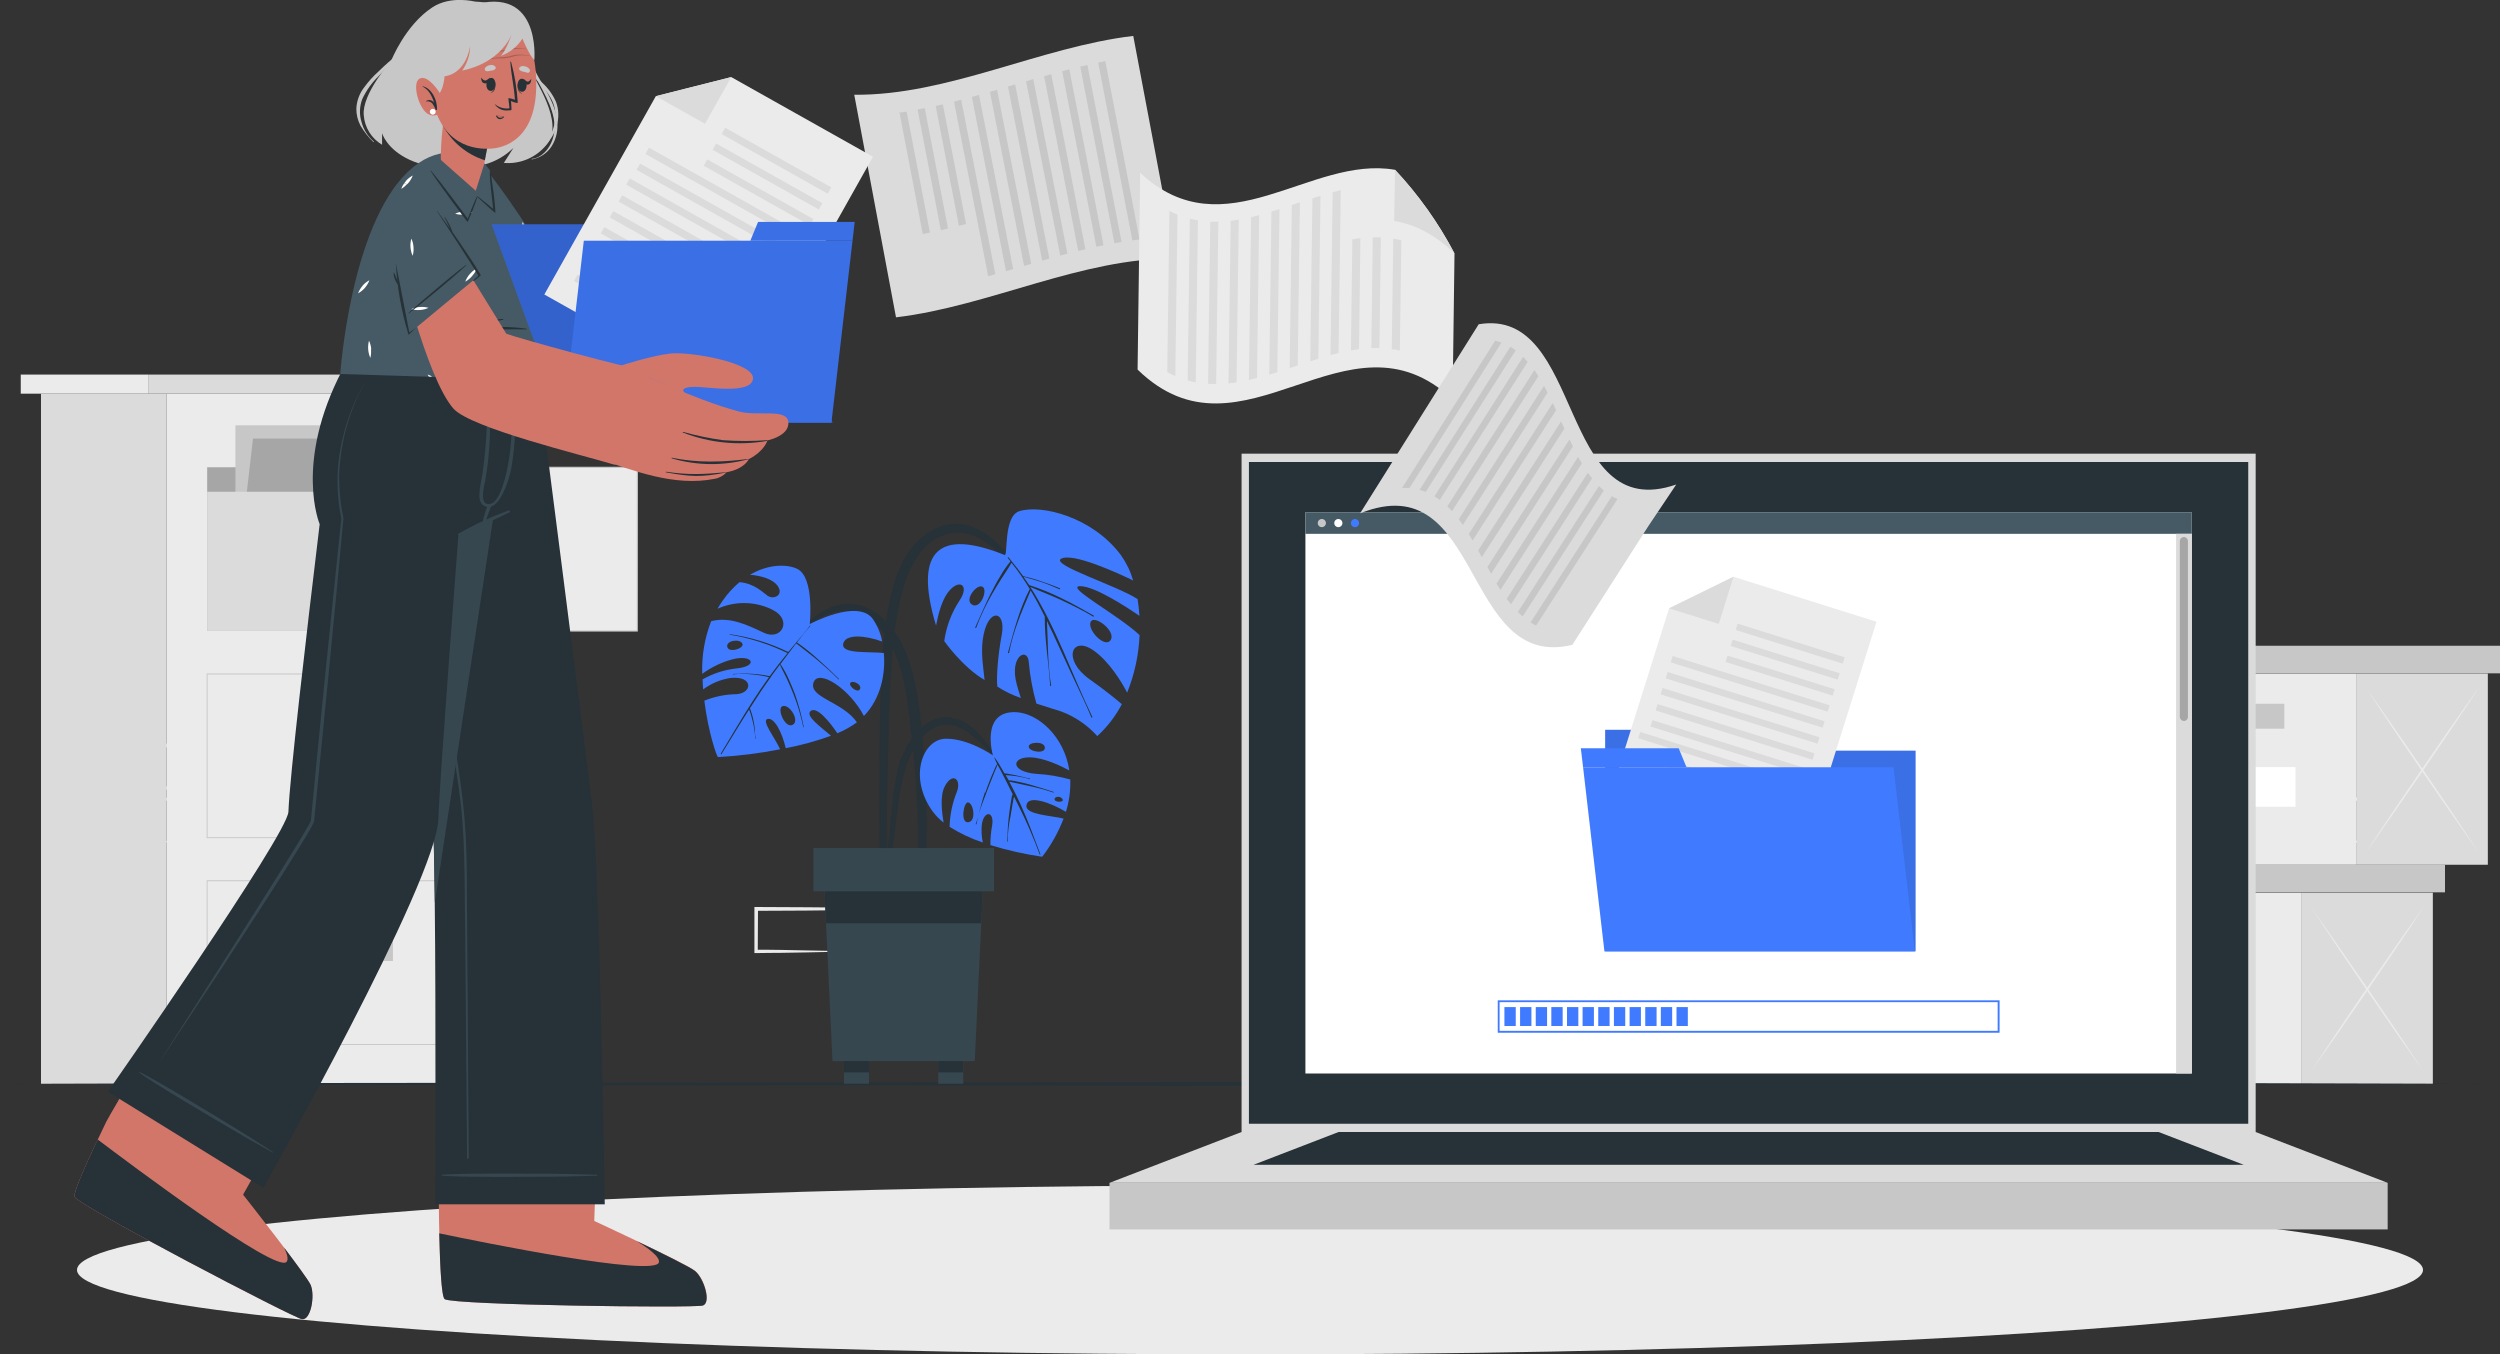 <?xml version="1.0" encoding="UTF-8"?><svg id="uuid-70aa43a2-779f-41f3-adf0-2235e52995f6" xmlns="http://www.w3.org/2000/svg" viewBox="0 0 300 162.54"><rect x="0" y="0" width="300" height="162.54" fill="#333333" stroke="none"/><g id="uuid-500b6fa6-96d7-4475-aef9-1b69d482fb05"><path d="m281.24,94.56l-5.99.13-3.03.05c-1.01.02-2.03,0-3.05.03h-.2v-5.32s-.01-.23-.01-.23h.23l6.03.03c2.01,0,4.02.05,6.03.07h.12v.13c0,.87-.04,1.73-.06,2.58l-.06,2.53Zm0,0l-.06-2.57c0-.85-.05-1.69-.06-2.52l.12.13c-2.01.02-4.02.07-6.03.07l-6.03.03.23-.23-.03,5.1-.2-.2c.99,0,1.99,0,2.98.02l3,.05,6.08.12Z" fill="#ebebeb" stroke-width="0"/><path d="m274.51,100.99l-5.98.13-3.03.05c-1.01,0-2.03,0-3.05.03h-.2v-.2l-.02-5.1v-.23h.23l6.03.03c2.01,0,4.02.05,6.03.07h.12v.12c0,.87-.04,1.73-.06,2.58l-.06,2.52Zm0,0l-.06-2.57c0-.85-.05-1.69-.06-2.52l.13.13c-2.01.02-4.02.07-6.03.07l-6.03.03.23-.23-.03,5.1-.2-.2c.99,0,1.98,0,2.98.02l3,.05,6.08.12Z" fill="#ebebeb" stroke-width="0"/><path d="m30.82,94.56l-5.98.13-3.03.05c-1.02.02-2.04,0-3.05.03h-.2v-.2l-.03-5.11v-.23h.23l6.03.03c2.01,0,4.02.05,6.03.07h.13v.13c0,.87-.04,1.73-.06,2.58l-.07,2.53Zm0,0l-.06-2.57c-.02-.85-.05-1.69-.06-2.52l.12.13c-2.01.02-4.02.07-6.03.07l-6.03.03.23-.23v5.1l-.2-.2c.99,0,1.99,0,2.98.02l2.99.08,6.07.1Z" fill="#ebebeb" stroke-width="0"/><path d="m24.09,100.99l-5.98.13-3.03.05c-1.01,0-2.03,0-3.05.03h-.2v-.2l-.02-5.1v-.23h.23l6.03.03c2.01,0,4.02.05,6.03.07h.13v.12c0,.87-.04,1.73-.06,2.58l-.07,2.52Zm0,0l-.06-2.57c0-.85-.05-1.69-.06-2.52l.12.13c-2.01.02-4.02.07-6.03.07l-6.03.03.23-.23-.03,5.1-.2-.2c.99,0,1.99,0,2.98.02l3,.05,6.08.12Z" fill="#ebebeb" stroke-width="0"/><path d="m287.97,100.99l-5.98.13-3.03.05c-1.02,0-2.04,0-3.05.03h-.2v-5.53h.23l6.03.03c2.01,0,4.02.05,6.03.07h.13v.12c0,.87-.04,1.73-.06,2.58l-.09,2.52Zm0,0l-.06-2.57c0-.85-.05-1.69-.06-2.52l.12.13c-2.01.02-4.02.07-6.03.07l-6.03.03.23-.23-.02,5.1-.2-.2c.99,0,1.99,0,2.98.02l3,.05,6.08.12Z" fill="#ebebeb" stroke-width="0"/><path d="m47.38,67.64l-5.98.13-3.03.05c-1.01,0-2.03,0-3.05.02h-.2v-5.53h.23l6.03.03c2.01,0,4.02.05,6.03.07h.12v.12c0,.87-.04,1.72-.06,2.57l-.09,2.53Zm0,0l-.06-2.58c-.02-.85-.05-1.69-.06-2.52l.13.12c-2.01.02-4.02.07-6.03.07l-6.03.03.23-.23-.03,5.1-.2-.2c.99,0,1.99,0,2.98.03l3,.05,6.08.13Z" fill="#ebebeb" stroke-width="0"/><path d="m102.79,114.16l-5.98.13-3.03.05c-1.01.02-2.03,0-3.05.03h-.2v-5.53h.23l6.03.03c2.01,0,4.02.05,6.03.07h.12v.12c0,.87-.04,1.73-.06,2.58l-.09,2.52Zm0,0l-.06-2.57c-.02-.85-.05-1.69-.06-2.52l.12.13c-2.01,0-4.02.07-6.03.07l-6.03.03.23-.23-.03,5.1-.2-.2c.99,0,1.99,0,2.98.02l3.01.06,6.08.12Z" fill="#ebebeb" stroke-width="0"/><rect x="20.01" y="47.24" width="44.54" height="82.83" fill="#ebebeb" stroke-width="0"/><rect x="17.85" y="44.95" width="48.85" height="2.29" fill="#dbdbdb" stroke-width="0"/><rect x="2.49" y="44.95" width="15.36" height="2.29" fill="#ebebeb" stroke-width="0"/><rect x="4.92" y="47.24" width="15.09" height="82.83" fill="#dbdbdb" stroke-width="0"/><path d="m59.75,100.58H24.8v-19.76h34.95v19.76Zm-34.84-.11h34.72v-19.53H24.91v19.53Z" fill="#c7c7c7" stroke-width="0"/><rect x="40.35" y="86.59" width="6.8" height="3.91" fill="#c7c7c7" stroke-width="0"/><path d="m45.2,90.27h-6.92v-3.44h6.92v3.44Zm-6.78-.11h6.69v-3.21h-6.69v3.21Z" fill="#c7c7c7" stroke-width="0"/><path d="m59.75,125.39H24.8v-19.76h34.95v19.76Zm-34.84-.11h34.72v-19.53H24.91v19.53Z" fill="#c7c7c7" stroke-width="0"/><rect x="40.35" y="111.41" width="6.8" height="3.91" fill="#c7c7c7" stroke-width="0"/><path d="m45.2,115.08h-6.92v-3.43h6.92v3.43Zm-6.78-.13h6.69v-3.19h-6.69v3.19Z" fill="#c7c7c7" stroke-width="0"/><rect x="24.86" y="56.07" width="34.84" height="19.64" fill="#a6a6a6" stroke-width="0"/><rect x="28.25" y="51.04" width="26.52" height="19.22" fill="#c7c7c7" stroke-width="0"/><polygon points="45.4 49.04 54.77 49.04 54.77 51.04 44.86 51.04 45.4 49.04" fill="#c7c7c7" stroke-width="0"/><polygon points="28.32 70.26 54.84 70.26 56.88 52.63 30.36 52.63 28.32 70.26" fill="#a6a6a6" stroke-width="0"/><polygon points="47.73 50.81 57.09 50.81 56.88 52.63 46.97 52.63 47.73 50.81" fill="#a6a6a6" stroke-width="0"/><rect x="41.64" y="56.07" width="34.84" height="19.64" fill="#ebebeb" stroke-width="0"/><path d="m76.53,75.79h-34.93v-19.78h34.95l-.02,19.78Zm-34.84-.11h34.72v-19.55h-34.72v19.55Z" fill="#c7c7c7" stroke-width="0"/><rect x="57.13" y="61.78" width="6.8" height="3.91" fill="#c7c7c7" stroke-width="0"/><path d="m61.98,65.45h-6.92v-3.43h6.92v3.43Zm-6.8-.11h6.69v-3.19h-6.69v3.19Z" fill="#c7c7c7" stroke-width="0"/><rect x="24.86" y="59.01" width="16.7" height="16.7" fill="#dbdbdb" stroke-width="0"/><rect x="245.79" y="107.12" width="30.43" height="22.95" fill="#ebebeb" stroke-width="0"/><rect x="276.23" y="107.12" width="15.71" height="22.95" fill="#dbdbdb" stroke-width="0"/><path d="m290.85,128.62c-1.16-1.64-2.31-3.27-3.46-4.91l-3.41-4.94-3.37-4.96c-1.11-1.66-2.22-3.32-3.32-4.98,1.17,1.63,2.32,3.27,3.46,4.91l3.41,4.94,3.37,4.93c1.12,1.66,2.22,3.33,3.31,5.01Z" fill="#ebebeb" stroke-width="0"/><path d="m290.85,108.82c-1.09,1.67-2.2,3.33-3.32,4.98l-3.37,4.96-3.41,4.94c-1.14,1.65-2.3,3.28-3.46,4.91,1.1-1.67,2.2-3.34,3.32-5.01l3.37-4.96,3.41-4.94c1.14-1.63,2.29-3.26,3.46-4.89Z" fill="#ebebeb" stroke-width="0"/><rect x="254.5" y="110.75" width="13.02" height="2.99" fill="#c7c7c7" stroke-width="0"/><rect x="253.15" y="118.34" width="15.71" height="4.76" fill="#fff" stroke-width="0"/><rect x="244.31" y="103.77" width="49.09" height="3.31" fill="#c7c7c7" stroke-width="0"/><rect x="252.39" y="80.82" width="30.43" height="22.95" fill="#ebebeb" stroke-width="0"/><rect x="282.83" y="80.82" width="15.71" height="22.95" fill="#dbdbdb" stroke-width="0"/><path d="m297.46,102.31c-1.17-1.64-2.32-3.27-3.46-4.91l-3.41-4.93-3.37-4.96c-1.11-1.65-2.22-3.31-3.31-4.98,1.16,1.63,2.32,3.27,3.46,4.91l3.41,4.94,3.37,4.96c1.12,1.65,2.22,3.32,3.32,4.98Z" fill="#ebebeb" stroke-width="0"/><path d="m297.46,82.52c-1.1,1.67-2.2,3.33-3.32,4.98l-3.37,4.96-3.41,4.93c-1.14,1.65-2.29,3.28-3.46,4.91,1.09-1.67,2.2-3.33,3.31-4.98l3.37-4.96,3.41-4.94c1.14-1.64,2.3-3.28,3.46-4.91Z" fill="#ebebeb" stroke-width="0"/><rect x="261.1" y="84.45" width="13.02" height="2.99" fill="#c7c7c7" stroke-width="0"/><rect x="259.75" y="92.05" width="15.71" height="4.76" fill="#fff" stroke-width="0"/><rect x="250.91" y="77.49" width="49.09" height="3.31" fill="#c7c7c7" stroke-width="0"/><g id="uuid-8c04a37a-d1be-42d4-9993-ac7e700cfe04"><polygon points="0 130.07 37.5 129.96 75 129.92 150 129.84 225 129.92 262.5 129.96 300 130.07 262.5 130.18 225 130.22 150 130.29 75 130.22 37.5 130.18 0 130.07" fill="#263238" stroke-width="0"/></g><g id="uuid-c9578d12-9fb5-456d-83bb-4074a03b41e3"><ellipse cx="150" cy="152.39" rx="140.76" ry="10.14" fill="#ebebeb" stroke-width="0"/></g><g id="uuid-5b7a520b-789d-4703-b1cf-b3d1f96f2c25"><path d="m105.89,78.45c.14-2.3.46-4.58.97-6.83.48-2.02,1.17-4.1,2.44-5.76,1.17-1.53,2.84-2.73,4.79-2.98,1.88-.23,3.64.61,5.04,1.79,1.74,1.47,3.07,3.4,4.32,5.28,1.37,2.1,2.61,4.28,3.73,6.53.04.07-.07.14-.11.06-.97-1.91-2.08-3.73-3.34-5.47-1.14-1.66-2.42-3.22-3.84-4.65-1.28-1.26-2.92-2.43-4.78-2.49s-3.57.98-4.69,2.41c-1.25,1.6-1.88,3.59-2.36,5.54-.49,2.14-.81,4.32-.96,6.51-.36,4.5-.46,9.03-.56,13.54-.06,2.55-.1,5.11-.12,7.67,0,1.29,0,2.59-.03,3.88.05,1.25,0,2.5-.15,3.74-.05.25-.46.23-.5,0-.15-1.18-.21-2.36-.17-3.55-.02-1.21-.03-2.44-.05-3.68,0-2.39-.03-4.77,0-7.15,0-4.8.05-9.61.37-14.38Z" fill="#263238" stroke-width="0"/><path d="m112.33,75.05c.24-1.28.67-2.93,1.39-3.92,1.31-1.77,2.73-1,1.41.96-.96,1.46-1.58,3.11-1.82,4.84,0,0,2.19,3.13,4.84,4.67-.11-1.2-.46-3.05-.22-4.84.51-3.87,2.85-3.64,2.28-.58-.46,2.46-.66,5.08-.53,6.21.88.57,1.83,1.03,2.82,1.37-.15-.46-.31-.98-.49-1.64-.94-3.47,1.37-4.55,1.45-2.6.15,1.66.46,3.31.91,4.91,1.27.43,2.32.72,2.96.94,1.67.62,3.16,1.64,4.34,2.96,1.2-1.09,2.2-2.39,2.95-3.83-.81-.69-2.09-1.73-3.86-2.98-3.32-2.35-2.17-5.31.46-3.47,1.9,1.33,3.37,3.79,4.04,5.06.89-2.2,1.39-4.53,1.49-6.9-2.61-2.45-9.06-5.87-7.12-5.87,1.75,0,5.67,2.57,7.1,3.56-.04-.67-.11-1.34-.22-2.01-2.46-1.61-10.45-4.1-9.18-4.84,1.4-.79,6.97,1.79,8.65,2.61-.32-1.1-.82-2.13-1.48-3.06-3.4-4.55-9.52-6.11-12.2-5.25-1.89.61-1.34,5.41-1.74,5.25-7.59-3.06-11.04-.9-8.25,8.42Zm18.62-.53c.54-.65,3.03,1.27,2.31,2.31s-3.01-1.48-2.31-2.31h0Zm-13.03-4.1c.66.41-.31,2.84-1.33,2.1-.86-.61.66-2.52,1.33-2.1h0Z" fill="#407bff" stroke-width="0"/><path d="m118.92,71.18c.34-.68.7-1.37,1.09-2,.36-.64.78-1.25,1.25-1.82-.1-.13-.21-.27-.32-.4-.05-.05.03-.13.08-.08.13.15.25.29.37.46.03.01.05.04.05.06.46.56.91,1.14,1.33,1.73.75.17,1.48.38,2.2.64.75.25,1.48.51,2.21.82.07.03.04.16-.04.12-.72-.31-1.45-.62-2.19-.87s-1.42-.42-2.13-.62c.23.33.46.66.68.99,1.34.43,2.64.96,3.9,1.59,1.32.62,2.59,1.37,3.85,2.08.07.04,0,.15-.07.11-1.24-.74-2.53-1.37-3.83-1.98-1.22-.57-2.49-1.04-3.72-1.58,3.1,4.84,4.96,10.43,7.45,15.6.04.07-.08.14-.11.06-.76-1.82-1.64-3.58-2.46-5.37-.74-1.6-1.47-3.19-2.21-4.81-.22-.46-.46-.91-.67-1.4.14,2.59.08,5.22.51,7.77,0,.04-.03.06-.06.06-.04,0-.06-.03-.06-.06h0c-.18-2.76-.66-5.47-.65-8.26v-.04c-.52-1.06-1.08-2.1-1.69-3.12-1.03,2.42-2.11,4.88-2.59,7.48,0,.08-.15.04-.13-.04.7-2.6,1.37-5.21,2.61-7.62-.66-1.09-1.39-2.15-2.19-3.15-.35.64-.79,1.25-1.18,1.87s-.76,1.2-1.11,1.82c-.76,1.31-1.41,2.68-1.94,4.1-.03.08-.15.04-.12-.04.63-1.38,1.2-2.76,1.88-4.1Z" fill="#263238" stroke-width="0"/><path d="m94.46,77.06c1.99-1.99,4.3-4.61,7.38-4.61,2.97,0,5.15,2.4,6.41,4.86,1.31,2.58,1.79,5.5,2.15,8.34.44,3.4.7,6.82.79,10.25.05,1.9.05,3.81,0,5.72,0,1.93-.16,3.86-.46,5.77-.05.31-.55.32-.56,0-.09-1.6-.03-3.22,0-4.82s0-3.16-.07-4.74c-.12-3.19-.35-6.38-.72-9.56-.33-2.77-.59-5.62-1.42-8.3-.75-2.42-2.15-5.18-4.6-6.24-3.34-1.45-6.61,1.19-8.79,3.43-.06.05-.16-.03-.1-.09Z" fill="#263238" stroke-width="0"/><path d="m84.31,81.53h0c0,.41.04.81.07,1.2.96-.72,2.08-1.19,3.26-1.37,2.82-.3,2.65,1.82.76,1.94-1.33.02-2.64.28-3.88.78.46,3.73,1.49,6.73,1.64,6.77,2.51-.14,5-.45,7.46-.94-.71-1.5-2.3-3.48-1.49-3.64s1.71,1.61,2.16,3.51c1.85-.35,3.66-.85,5.43-1.49-1.24-1.07-3.16-2.41-2.43-2.98s2.28,1.31,3.19,2.68c.83-.34,1.62-.78,2.35-1.31-1.68-2.46-5.76-2.96-5.22-4.74s4.35.69,6.06,3.98c2.02-2.09,2.61-5.04,2.39-7.56-1.75-.2-5.12.16-4.88-1.09s2.68-1.02,4.68-.29c-.18-1-.58-1.94-1.17-2.77-1.87-2.36-7.52.68-7.52.68,0,0,.61-5.67-1.55-6.65-1.24-.56-3.42-.56-5.62.73,1.23.1,2.73.49,3.32,1.34.77,1.09-.46,1.69-1.21,1.18-.54-.36-1.55-1.48-3.37-1.63-.78.65-1.46,1.41-2.04,2.25-.21.3-.41.61-.6.94,2.11-.95,4.53-.91,6.6.12,2.45,1.22,1.08,3.76-1.02,2.77s-4.1-1.96-6.34-1.4c-.78,2.01-1.15,4.16-1.07,6.32,1.09-.8,2.32-1.39,3.62-1.74,2.43-.64,3.19.82.5,1.09-1.44.16-2.83.6-4.09,1.32Zm2.96-3.9c-.17-.79,1.55-1.02,1.82-.38.26.55-1.66,1.17-1.82.36h0Zm14.75,4.36c.16-.43,1.32.06,1.21.6-.14.72-1.37-.16-1.21-.6h0Zm-8.14,2.76c.84-.34,2.15,1.75,1.24,2.23s-1.93-1.95-1.24-2.23h0Z" fill="#407bff" stroke-width="0"/><path d="m86.49,90.44c1.27-2.12,2.52-4.25,3.85-6.33.62-.97,1.27-1.92,1.94-2.85l-.31-.07c-.16-.04-.33-.07-.5-.1-.39-.07-.78-.12-1.18-.16-.37-.04-.74-.06-1.12-.06-.4-.02-.8,0-1.19.06-.05,0-.05-.06,0-.06.4,0,.8-.04,1.2-.04s.77,0,1.16.03.72.06,1.07.11c.2.03.4.06.59.1.12.02.24.04.36.07.69-.94,1.4-1.87,2.14-2.77-2.19-1.07-4.53-1.81-6.94-2.21-.04,0,0-.07,0-.06,2.44.34,4.82,1.06,7.03,2.14.41-.5.82-.99,1.23-1.48s.95-1.09,1.37-1.68c.03-.04.08,0,.05.04-.57.63-1.11,1.29-1.61,1.97h0c.91.63,1.77,1.32,2.58,2.07.84.75,1.67,1.52,2.46,2.31.03.03,0,.07-.05.05-.79-.79-1.61-1.53-2.46-2.25s-1.76-1.37-2.62-2.07h0c-.2.26-.39.52-.59.78l-.3.39-.02.03-.98,1.29c.38.56.71,1.15.98,1.77.28.6.53,1.22.76,1.82.45,1.29.81,2.62,1.06,3.97,0,.04-.05.06-.06,0-.27-1.33-.66-2.63-1.15-3.89-.25-.65-.53-1.28-.82-1.91s-.58-1.12-.83-1.7c-.29.38-.57.76-.85,1.14-.08.11-.15.23-.24.34.01.02.01.04,0,.05,0,0-.01,0-.02,0h0c-.87,1.21-1.7,2.46-2.5,3.72.05.09.08.18.11.27.05.15.1.31.15.46.09.31.16.62.22.94.05.3.1.6.13.91,0,.34.03.68.07,1.02,0,.05-.07.05-.06,0,.02-.32,0-.64-.07-.96-.05-.33-.1-.65-.18-.97s-.15-.58-.23-.87c-.05-.15-.09-.29-.14-.43-.02-.07-.06-.15-.09-.23-.38.59-.75,1.19-1.12,1.78-.73,1.18-1.45,2.37-2.18,3.56-.04.08-.13.03-.1-.03Z" fill="#263238" stroke-width="0"/><path d="m106.03,106.7c.03-1.2.22-2.41.35-3.6s.27-2.4.4-3.6c.25-2.31.38-4.67.91-6.94.4-1.97,1.38-3.78,2.82-5.19.75-.74,1.72-1.21,2.77-1.32,1.05-.03,2.09.29,2.94.91.97.72,1.81,1.6,2.47,2.61.72,1,1.36,2.04,1.93,3.13.02.04-.05.07-.07.03-1.07-1.82-2.49-3.41-4.17-4.67-.75-.62-1.66-1-2.63-1.1-.95-.02-1.87.35-2.55,1.02-1.4,1.22-2.21,3.01-2.69,4.77-.57,2.08-.76,4.27-1.04,6.41-.17,1.27-.33,2.54-.5,3.81s-.27,2.56-.54,3.81c-.05.11-.17.15-.28.11-.07-.03-.12-.1-.13-.17Z" fill="#263238" stroke-width="0"/><path d="m111.93,97.38c.37.5.81.95,1.3,1.33-.2-1.17-.46-3.25.15-4.36.91-1.72,2.01-.87,1.46.63-.55,1.35-.85,2.79-.89,4.24,1.25.78,2.59,1.42,3.99,1.88-.15-.67-.19-1.37-.13-2.05.18-1.82,1.59-1.82,1.23.11-.13.74-.2,1.5-.19,2.25,2.03.63,4.11,1.09,6.21,1.4,1.08-1.39,1.94-2.94,2.57-4.58-1.5-.37-4.53-.46-4.46-1.53.09-1.44,3.02-.33,4.74.72.39-1.25.57-2.56.52-3.88-1.35-.38-2.73-.61-4.13-.68-3.08-.27-2.93-2.02-.7-1.98,1.65.03,3.73,1.04,4.72,1.57-.64-4.19-3.84-6.88-6.41-6.99-4.31-.17-2.76,5.19-2.76,5.19,0,0-2.92-2.05-5.68-2s-4.5,4.62-1.55,8.72Zm11.52-7.74c-.1-.61,1.82-.75,1.93.03.12.85-1.83.57-1.93-.04h0Zm3.1,6.29c-.04-.39.79-.46.98.04.12.31-.95.34-.98-.05h0Zm-10.36.37c.65.09,1.02,2.41-.1,2.37-.85-.05-.45-2.46.1-2.39v.02Z" fill="#407bff" stroke-width="0"/><path d="m117.09,98.87c.11-.29.2-.58.3-.88-.08.3-.16.6-.21.91,0,.02-.03.03-.06.03s-.03-.03-.03-.06h0Z" fill="#263238" stroke-width="0"/><path d="m118.23,95.13c.2-.59.43-1.18.66-1.77.13-.31.26-.62.39-.91.1-.27.23-.53.38-.78-.13-.24-.25-.49-.35-.75,0-.01,0-.03,0-.03.01,0,.03,0,.03,0,.32.41.6.85.84,1.3l.35.61c.24.02.49.06.72.11.26.05.51.1.77.15l.77.18c.26.06.51.14.77.18.06,0,.04.1,0,.08-.26-.09-.53-.16-.81-.21-.25-.05-.49-.1-.74-.14s-.51-.06-.76-.09l-.57-.05c.1.18.21.36.31.54.01.03.03.06.05.09.21,0,.42.02.62.07.22.04.46.08.66.13.46.1.91.2,1.34.33.93.26,1.85.56,2.77.86.05,0,0,.1-.03.08-.91-.31-1.84-.57-2.79-.77-.46-.1-.88-.2-1.33-.29l-.66-.14c-.17-.03-.35-.07-.51-.11.47.87.92,1.77,1.33,2.67.91,1.98,1.64,4.02,2.41,6.05,0,.05-.06.09-.08.04-.74-2.02-1.6-4-2.57-5.92l-.52-1.05c0,.07-.03.14-.05.21-.05.24-.09.46-.13.72-.08.48-.16.96-.24,1.44-.21.99-.32,1.99-.35,3,0,.06-.1.06-.08,0,.06-.48.09-.97.1-1.46.03-.51.07-1.01.13-1.51s.12-.97.2-1.45c.04-.24.08-.48.12-.72.01-.18.06-.36.14-.52-.25-.51-.5-1.02-.76-1.52s-.48-.95-.73-1.42c-.1-.2-.22-.4-.33-.6-.08.25-.18.49-.29.72-.11.27-.22.55-.33.82-.25.6-.48,1.21-.71,1.82-.32.87-.68,1.75-.95,2.65.25-.9.47-1.8.76-2.67Z" fill="#263238" stroke-width="0"/><path d="m117.39,97.99c0-.07.04-.14.06-.21-.02.07-.04.14-.06.21Z" fill="#263238" stroke-width="0"/><polygon points="98.82 104.37 99.12 110.79 99.9 127.33 116.97 127.33 117.75 110.79 118.06 104.37 98.82 104.37" fill="#37474f" stroke-width="0"/><polygon points="98.82 104.37 99.12 110.79 117.75 110.79 118.06 104.37 98.82 104.37" fill="#263238" stroke-width="0"/><rect x="97.61" y="101.77" width="21.67" height="5.19" fill="#37474f" stroke-width="0"/><rect x="112.59" y="127.33" width="3" height="2.72" fill="#37474f" stroke-width="0"/><rect x="112.59" y="127.33" width="3" height="1.36" fill="#263238" stroke-width="0"/><rect x="101.28" y="127.33" width="2.99" height="2.72" fill="#37474f" stroke-width="0"/><rect x="101.28" y="127.33" width="2.99" height="1.36" fill="#263238" stroke-width="0"/></g><g id="uuid-f103d7c3-1d6a-43c7-bccd-456c1a40cdfb"><rect x="148.99" y="54.44" width="121.69" height="81.4" fill="#dbdbdb" stroke-width="0"/><rect x="149.87" y="55.44" width="119.92" height="79.41" fill="#263238" stroke-width="0"/><rect x="133.14" y="141.94" width="153.38" height="5.59" fill="#c7c7c7" stroke-width="0"/><polygon points="133.14 141.94 148.99 135.84 270.67 135.84 286.52 141.94 133.14 141.94" fill="#dbdbdb" stroke-width="0"/><polygon points="150.41 139.78 160.63 135.84 259.03 135.84 269.26 139.78 150.41 139.78" fill="#263238" stroke-width="0"/><rect x="156.65" y="61.47" width="106.36" height="67.35" fill="#fff" stroke-width="0"/><rect x="156.65" y="61.47" width="106.36" height="2.59" fill="#455a64" stroke-width="0"/><path d="m159.11,62.77c0,.27-.22.49-.49.49s-.49-.22-.49-.49.22-.49.49-.49h0c.27,0,.49.22.49.49Z" fill="#c7c7c7" stroke-width="0"/><path d="m161.09,62.77c0,.27-.22.49-.49.49s-.49-.22-.49-.49.22-.49.49-.49h0c.27,0,.49.22.49.49Z" fill="#fff" stroke-width="0"/><path d="m163.09,62.77c0,.27-.22.49-.49.49-.27,0-.49-.22-.49-.49s.22-.49.49-.49c0,0,0,0,0,0,.27,0,.49.22.49.49Z" fill="#407bff" stroke-width="0"/><rect x="261.13" y="64.06" width="1.89" height="64.75" fill="#dbdbdb" stroke-width="0"/><path d="m262.07,86.51h0c-.27,0-.48-.21-.49-.48,0,0,0,0,0,0v-21.1c0-.27.21-.48.48-.49,0,0,0,0,0,0h0c.27,0,.49.22.49.49h0v21.1c0,.27-.22.49-.49.49Z" fill="#a6a6a6" stroke-width="0"/><path d="m239.95,123.93h-60.22v-3.89h60.22v3.89Zm-60-.23h59.77v-3.44h-59.77v3.44Z" fill="#407bff" stroke-width="0"/><rect x="180.53" y="120.85" width="1.36" height="2.27" fill="#407bff" stroke-width="0"/><rect x="182.41" y="120.85" width="1.36" height="2.27" fill="#407bff" stroke-width="0"/><rect x="184.29" y="120.85" width="1.36" height="2.27" fill="#407bff" stroke-width="0"/><rect x="186.16" y="120.85" width="1.36" height="2.27" fill="#407bff" stroke-width="0"/><rect x="188.04" y="120.85" width="1.36" height="2.27" fill="#407bff" stroke-width="0"/><rect x="189.91" y="120.85" width="1.36" height="2.27" fill="#407bff" stroke-width="0"/><rect x="191.79" y="120.85" width="1.36" height="2.27" fill="#407bff" stroke-width="0"/><rect x="193.67" y="120.85" width="1.36" height="2.27" fill="#407bff" stroke-width="0"/><rect x="195.55" y="120.85" width="1.36" height="2.27" fill="#407bff" stroke-width="0"/><rect x="197.43" y="120.85" width="1.36" height="2.27" fill="#407bff" stroke-width="0"/><rect x="199.3" y="120.85" width="1.36" height="2.27" fill="#407bff" stroke-width="0"/><rect x="201.18" y="120.85" width="1.36" height="2.27" fill="#407bff" stroke-width="0"/></g><g id="uuid-297df229-5feb-421a-97b9-9e850c16faaf"><rect x="192.62" y="90.08" width="37.25" height="24.08" fill="#407bff" stroke-width="0"/><polygon points="204.36 87.58 192.62 87.58 192.62 90.08 205.03 90.08 204.36 87.58" fill="#407bff" stroke-width="0"/><g opacity=".1"><rect x="192.62" y="90.08" width="37.25" height="24.08" stroke-width="0"/><polygon points="204.36 87.58 192.62 87.58 192.62 90.08 205.03 90.08 204.36 87.58" stroke-width="0"/></g><polygon points="192.74 97.01 215.86 104.27 225.18 74.61 208.02 69.21 200.29 73 192.74 97.01" fill="#ebebeb" stroke-width="0"/><polygon points="208.02 69.21 200.29 73 206.25 74.87 208.02 69.21" fill="#dbdbdb" stroke-width="0"/><rect x="214.42" y="70.5" width=".8" height="13.47" transform="translate(76.72 259.01) rotate(-72.55)" fill="#dbdbdb" stroke-width="0"/><rect x="213.82" y="72.42" width=".8" height="13.47" transform="translate(74.47 259.78) rotate(-72.55)" fill="#dbdbdb" stroke-width="0"/><rect x="213.22" y="74.34" width=".8" height="13.47" transform="translate(72.21 260.55) rotate(-72.55)" fill="#dbdbdb" stroke-width="0"/><rect x="209.62" y="72.19" width=".8" height="19.74" transform="translate(68.76 257.81) rotate(-72.55)" fill="#dbdbdb" stroke-width="0"/><rect x="209.02" y="74.11" width=".8" height="19.74" transform="translate(66.5 258.58) rotate(-72.55)" fill="#dbdbdb" stroke-width="0"/><rect x="208.41" y="76.03" width=".8" height="19.74" transform="translate(64.24 259.34) rotate(-72.55)" fill="#dbdbdb" stroke-width="0"/><rect x="207.81" y="77.96" width=".8" height="19.74" transform="translate(61.98 260.12) rotate(-72.55)" fill="#dbdbdb" stroke-width="0"/><rect x="207.2" y="79.88" width=".8" height="19.74" transform="translate(59.72 260.89) rotate(-72.55)" fill="#dbdbdb" stroke-width="0"/><rect x="205.68" y="81.33" width=".79" height="19.66" transform="translate(57.09 260.22) rotate(-72.47)" fill="#dbdbdb" stroke-width="0"/><rect x="206" y="83.73" width=".8" height="19.74" transform="translate(55.21 262.43) rotate(-72.55)" fill="#dbdbdb" stroke-width="0"/><rect x="205.39" y="85.66" width=".8" height="19.74" transform="translate(52.95 263.2) rotate(-72.55)" fill="#dbdbdb" stroke-width="0"/><rect x="204.79" y="87.58" width=".8" height="19.74" transform="translate(50.69 263.97) rotate(-72.55)" fill="#dbdbdb" stroke-width="0"/><polygon points="229.78 114.16 192.53 114.16 189.97 92.07 227.22 92.07 229.78 114.16" fill="#407bff" stroke-width="0"/><polygon points="201.44 89.79 189.7 89.79 189.97 92.07 202.38 92.07 201.44 89.79" fill="#407bff" stroke-width="0"/></g><g id="uuid-446fc9c0-3809-484a-9ccd-6a6fbe828cd9"><path d="m141.02,31.02c-1.68-9-3.36-17.91-5.03-26.71-11.18,1.33-22.28,7.17-33.48,7.06,1.68,9.01,3.35,17.91,5.01,26.71,11.2-1.33,22.3-7.17,33.51-7.06Z" fill="#dbdbdb" stroke-width="0"/><path d="m107.94,13.51c.94,4.88,1.87,9.74,2.79,14.57l.86-.17c-.93-4.82-1.86-9.66-2.79-14.51l-.86.11Z" fill="#c7c7c7" stroke-width="0"/><path d="m110.11,13.15c.93,4.86,1.86,9.68,2.79,14.47l.86-.2c-.93-4.8-1.86-9.61-2.79-14.44-.29.05-.57.11-.86.16Z" fill="#c7c7c7" stroke-width="0"/><path d="m112.28,12.71c.93,4.82,1.86,9.61,2.79,14.39l.86-.22-2.79-14.36c-.29.07-.57.14-.86.2Z" fill="#c7c7c7" stroke-width="0"/><path d="m114.48,12.2c1.36,7.01,2.73,13.99,4.1,20.95l.86-.25c-1.36-6.97-2.73-13.95-4.1-20.95l-.86.25Z" fill="#c7c7c7" stroke-width="0"/><path d="m116.62,11.63c1.36,6.98,2.73,13.95,4.1,20.91l.86-.25c-1.36-6.96-2.72-13.93-4.1-20.9l-.86.24Z" fill="#c7c7c7" stroke-width="0"/><path d="m118.79,11.02c1.36,6.98,2.73,13.95,4.1,20.89l.86-.25c-1.36-6.97-2.73-13.93-4.1-20.89l-.86.25Z" fill="#c7c7c7" stroke-width="0"/><path d="m120.96,10.39c1.36,6.96,2.73,13.93,4.1,20.89l.86-.25c-1.36-6.98-2.73-13.95-4.1-20.9l-.86.25Z" fill="#c7c7c7" stroke-width="0"/><path d="m123.13,9.75c1.36,6.96,2.73,13.93,4.1,20.92l.86-.23c-1.36-7-2.73-13.98-4.1-20.95l-.86.26Z" fill="#c7c7c7" stroke-width="0"/><path d="m125.29,9.13c1.36,6.98,2.73,13.98,4.1,20.98l.86-.2c-1.37-7.03-2.73-14.04-4.1-21.01l-.86.24Z" fill="#c7c7c7" stroke-width="0"/><path d="m127.46,8.54c1.36,6.98,2.73,14.01,4.1,21.07l.86-.18c-1.36-7.07-2.73-14.11-4.1-21.11l-.86.22Z" fill="#c7c7c7" stroke-width="0"/><path d="m129.63,7.99c1.36,7.03,2.73,14.09,4.1,21.19l.86-.14c-1.37-7.13-2.73-14.21-4.1-21.25l-.86.2Z" fill="#c7c7c7" stroke-width="0"/><path d="m131.78,7.5c1.36,7.07,2.73,14.18,4.1,21.34l.86-.1c-1.37-7.19-2.73-14.32-4.1-21.41l-.86.17Z" fill="#c7c7c7" stroke-width="0"/><path d="m136.82,20.74c-.11,7.87-.21,15.74-.31,23.61,12.59,12.26,25.19-8.28,37.8,3.58l.23-17.53c-1.91-3.64-4.31-7.01-7.12-10.02-10.21-1.8-20.41,9.86-30.6.36Z" fill="#ebebeb" stroke-width="0"/><path d="m174.52,30.4c-1.91-3.64-4.31-7.01-7.12-10.02l-.1,6.13c2.41.41,4.81,1.55,7.21,3.88Z" fill="#dbdbdb" stroke-width="0"/><path d="m167.98,42.08l.18-13.25c-.32-.08-.65-.14-.97-.2l-.18,13.27c.32.03.65.09.97.18Z" fill="#dbdbdb" stroke-width="0"/><path d="m165.53,41.77c.05-4.43.11-8.86.17-13.29h-.97c-.06,4.43-.12,8.86-.17,13.3.32-.02.65-.02.97,0Z" fill="#dbdbdb" stroke-width="0"/><path d="m163.08,41.9c.06-4.44.12-8.88.17-13.32-.32.04-.65.09-.97.14-.05,4.44-.11,8.88-.17,13.33.32-.06.65-.11.97-.15Z" fill="#dbdbdb" stroke-width="0"/><path d="m160.63,42.36l.26-19.54-.97.24-.26,19.55c.32-.07.65-.17.97-.26Z" fill="#dbdbdb" stroke-width="0"/><path d="m158.2,43.05c.08-6.52.17-13.04.26-19.56-.32.1-.65.2-.97.31-.09,6.52-.17,13.04-.26,19.56l.97-.31Z" fill="#dbdbdb" stroke-width="0"/><path d="m155.73,43.85c.09-6.52.17-13.05.26-19.58l-.97.33c-.09,6.52-.17,13.05-.26,19.58l.97-.33Z" fill="#dbdbdb" stroke-width="0"/><path d="m153.28,44.66l.26-19.58-.97.31c-.08,6.52-.17,13.04-.26,19.56l.97-.28Z" fill="#dbdbdb" stroke-width="0"/><path d="m150.84,45.37c.08-6.52.17-13.03.26-19.55-.32.09-.65.17-.97.24-.09,6.51-.17,13.03-.26,19.54.32-.07.65-.15.97-.23Z" fill="#dbdbdb" stroke-width="0"/><path d="m148.39,45.88c.09-6.51.17-13.01.26-19.52-.32.05-.65.1-.97.14-.09,6.5-.17,13.01-.26,19.51.32-.03.65-.07.97-.12Z" fill="#dbdbdb" stroke-width="0"/><path d="m145.94,46.08c.09-6.49.17-12.99.26-19.48h-.97c-.08,6.49-.17,12.97-.26,19.46.32.01.65.02.97.02Z" fill="#dbdbdb" stroke-width="0"/><path d="m143.49,45.87c.08-6.48.17-12.95.26-19.43-.32-.05-.65-.12-.97-.2-.09,6.47-.17,12.95-.26,19.42.32.08.65.16.97.22Z" fill="#dbdbdb" stroke-width="0"/><path d="m141.04,45.13c.09-6.46.17-12.92.26-19.37-.32-.13-.65-.27-.97-.46-.09,6.45-.17,12.9-.26,19.35.32.19.65.35.97.48Z" fill="#dbdbdb" stroke-width="0"/><path d="m177.45,38.9c-4.69,7.47-9.44,15.03-14.24,22.7,14.77-5.92,12.21,18.99,25.47,15.78l9.11-14.23c1.12-1.66,2.24-3.33,3.36-5.01-14.29,4.96-10.99-21.37-23.7-19.23Z" fill="#dbdbdb" stroke-width="0"/><path d="m184.33,75.07l9.77-15.18c-.24-.1-.46-.22-.68-.35-3.25,5.04-6.5,10.09-9.75,15.15.21.14.44.27.66.38Z" fill="#c7c7c7" stroke-width="0"/><path d="m182.72,73.97l9.73-15.11c-.2-.17-.4-.35-.58-.53-3.23,5.02-6.48,10.05-9.73,15.11.19.19.38.37.58.54Z" fill="#c7c7c7" stroke-width="0"/><path d="m181.32,72.51c3.25-5.06,6.49-10.09,9.73-15.11-.17-.22-.34-.46-.51-.67l-9.73,15.12c.16.23.34.45.51.66Z" fill="#c7c7c7" stroke-width="0"/><path d="m180.06,70.78l9.77-15.18c-.15-.25-.3-.51-.46-.77-3.25,5.04-6.51,10.11-9.79,15.21l.47.74Z" fill="#c7c7c7" stroke-width="0"/><path d="m178.93,68.85l9.82-15.28-.41-.84-9.85,15.31.44.81Z" fill="#c7c7c7" stroke-width="0"/><path d="m177.82,66.86c3.32-5.18,6.63-10.32,9.91-15.43l-.4-.87c-3.3,5.13-6.61,10.29-9.95,15.49l.44.81Z" fill="#c7c7c7" stroke-width="0"/><path d="m176.71,64.86c3.36-5.25,6.7-10.46,10.02-15.64-.13-.29-.26-.57-.4-.86-3.34,5.2-6.7,10.44-10.08,15.73.16.27.31.52.46.76Z" fill="#c7c7c7" stroke-width="0"/><path d="m175.54,63c3.42-5.34,6.81-10.64,10.17-15.89-.14-.27-.28-.54-.43-.81-3.39,5.29-6.8,10.63-10.23,16.01.16.22.32.46.49.69Z" fill="#c7c7c7" stroke-width="0"/><path d="m174.24,61.34l10.37-16.2c-.15-.25-.31-.48-.48-.72-3.46,5.4-6.95,10.84-10.45,16.34.2.19.38.38.56.58Z" fill="#c7c7c7" stroke-width="0"/><path d="m172.77,59.99c3.55-5.58,7.07-11.1,10.55-16.57-.18-.2-.36-.41-.55-.59-3.52,5.52-7.06,11.1-10.64,16.73.22.13.43.28.64.43Z" fill="#c7c7c7" stroke-width="0"/><path d="m171.09,59.03c3.64-5.73,7.24-11.39,10.79-16.99-.21-.15-.42-.3-.64-.43-3.6,5.67-7.23,11.39-10.89,17.17.25.07.5.15.74.25Z" fill="#c7c7c7" stroke-width="0"/><path d="m169.13,58.57c3.72-5.88,7.4-11.7,11.05-17.46-.25-.09-.5-.17-.76-.23l-11.17,17.67c.29,0,.58,0,.87.02Z" fill="#c7c7c7" stroke-width="0"/></g><g id="uuid-8d281b1b-cb8e-446f-8833-82d611cb5463"><path d="m51.87.89c-3.26,2.14-4.94,6.42-4.94,6.42,0,0-3.51,3.94-3.28,6.5.1,1.48.93,2.81,2.2,3.56v-1.39s.52,1.9,3.29,3.19,6.8,1.18,9,.57c1.31-.35,2.5-1.04,3.47-1.99l-1.15,1.8c1.97.17,3.89-.65,5.13-2.19,2.28-2.66-1.64-7.96-1.86-8.97s.64-7.89-6.72-8.2c.01.02-2.9-.78-5.14.7Z" fill="#c7c7c7" stroke-width="0"/><path d="m44.86,16.99c-.72-.62-1.24-1.44-1.48-2.36-.28-.9-.24-1.88.1-2.76.48-1.02,1.14-1.95,1.95-2.73.78-.86,1.63-1.66,2.39-2.53.04-.05-.03-.11-.08-.07-.79.61-1.54,1.27-2.25,1.97-.71.63-1.34,1.34-1.89,2.11-.51.71-.8,1.55-.84,2.43,0,.72.17,1.42.51,2.05.42.71.93,1.36,1.52,1.93.05.05.1,0,.06-.04Z" fill="#c7c7c7" stroke-width="0"/><path d="m66.85,14.41c-.35-2.67-2.28-4.71-3.19-7.16-.5-1.33-.81-2.73-1.56-3.97,0-.03-.08,0-.06.04.6,1.08.83,2.28,1.19,3.45.39,1.17.9,2.3,1.52,3.37,1.07,1.99,2.35,4.33,1.54,6.64-.37,1.07-1.27,2.15-2.45,2.28-.02,0-.04,0-.05.02s0,.04.02.05c0,0,.02,0,.03,0,.97-.18,1.83-.75,2.36-1.58.58-.93.81-2.04.65-3.13Z" fill="#c7c7c7" stroke-width="0"/><path d="m66.81,15.1c.27-.93.25-1.92-.07-2.83-.38-.88-.94-1.67-1.65-2.32-.77-.77-1.59-1.53-1.97-2.58,0-.05-.08,0-.07.03.58,1.74,2.15,2.81,3.03,4.34,1.02,1.76.57,3.94-.68,5.47-.79.92-1.79,1.64-2.91,2.1,0,0,0,.04,0,.03,1.93-.77,3.76-2.17,4.32-4.24Z" fill="#c7c7c7" stroke-width="0"/><path d="m84.34,156.66c-1.01.33-29.87-.05-30.97-.76-.41-.26-.61-4.47-.69-9.56v-.16c0-1.05-.03-2.13-.04-3.22v-.46c-.04-7.35.08-14.97.08-14.97l19.31.19-.58,14.83-.02.59-.11,3.07v.31s10.99,5.08,12.1,5.99,1.95,3.82.93,4.14Z" fill="#d3766a" stroke-width="0"/><path d="m75.67,148.5c-.07,0-.11-.04-.12-.06l.12.06Z" fill="#407bff" stroke-width="0"/><path d="m84.34,156.66c-1.01.33-29.87-.05-30.97-.76-.37-.23-.56-3.58-.66-7.9,5.29,1.11,25.78,5.25,26.35,3.5.22-.69-1.53-1.88-2.64-2.56,3.03,1.44,6.38,3.1,6.98,3.58,1.1.91,1.96,3.82.94,4.14Z" fill="#263238" stroke-width="0"/><path d="m46.8,44.4s4.34,48.77,5.04,52.49c.16.85.26,5.47.33,11.39.15,12.93.06,36.24.06,36.24h20.34s-.6-40.4-1.5-47.82-6.66-52.28-6.66-52.28l-17.61-.02Z" fill="#263238" stroke-width="0"/><path d="m71.66,140.97c-3.19-.06-2.28-.09-5.44-.12-1.55,0-11.76-.1-13.21.14-.02,0-.03.03-.02.05,0,0,.01.02.02.02,1.45.24,11.66.15,13.21.14,3.19-.03,2.28-.06,5.44-.12.03,0,.04-.04.03-.06,0-.02-.02-.03-.03-.03Z" fill="#37474f" stroke-width="0"/><path d="m56.1,117.87c-.02-2.95-.04-5.9-.06-8.85-.02-2.86,0-5.72-.15-8.57-.27-5.78-1.45-11.47-2.28-17.18s-1.53-11.45-2.16-17.2c-.71-6.44-1.33-12.9-1.99-19.35,0-.05-.07-.05-.07,0,.96,11.52,2.03,23.03,3.62,34.48.4,2.85.83,5.69,1.3,8.53.46,2.87.95,5.74,1.17,8.65s.26,5.69.29,8.54c.03,2.95.06,5.9.09,8.85.06,6.55.13,16.63.19,23.18,0,.06.04.1.1.1s.1-.04.1-.1c-.06-5.85-.1-15.23-.14-21.07Z" fill="#37474f" stroke-width="0"/><path d="m42.52,44.4s8.63,48.77,9.33,52.49c.16.85.26,5.47.33,11.39h0l9.7-63.88h-19.36Z" fill="#37474f" stroke-width="0"/><path d="m36.24,158.3c-1.05-.16-26.63-13.53-27.28-14.66-.25-.42,1.48-4.26,3.7-8.84l.07-.15c.46-.94,9.59-16.35,9.59-16.35l15.74,9.24-8.74,15.55-.15.27s7.5,9.5,8.08,10.81.05,4.29-1.01,4.12Z" fill="#d3766a" stroke-width="0"/><path d="m36.24,158.3c-1.05-.16-26.63-13.53-27.28-14.66-.21-.36,1.02-3.22,2.76-6.9,3.67,2.77,21.37,16.07,22.66,14.69.27-.3.07-.98-.29-1.72,1.55,2.05,2.93,3.93,3.19,4.47.56,1.31,0,4.29-1.04,4.12Z" fill="#263238" stroke-width="0"/><path d="m31.58,142.53l-18.64-11.52s21.57-30.86,21.67-33.6c.15-4.1,2.11-20.9,3.75-34.51,0,0-3.11-7.37,2.73-18.51h23.36s-1.56,10.6-4.24,17.31c-1.8.63-3.54,1.42-5.19,2.37,0,0-2.33,30.36-2.41,34.16-.19,7.49-21.01,44.31-21.01,44.31Z" fill="#263238" stroke-width="0"/><path d="m32.73,138.22c-2.69-1.69-1.89-1.24-4.6-2.9-1.33-.81-10.02-6.13-11.39-6.67-.02,0-.04.01-.04.03,0,0,0,.02,0,.02,1.12.95,9.93,6.12,11.27,6.9,2.73,1.61,1.97,1.12,4.73,2.69.02.02.05.02.06,0s.02-.05,0-.06c-.01-.01-.03-.01-.04-.01Z" fill="#37474f" stroke-width="0"/><path d="m61.07,61.24c-2.11.77-4.14,1.71-6.08,2.83-.03.02-.04.06-.02.09.02.02.05.04.07.03,2.05-.88,4.14-1.72,6.13-2.73.05-.06.04-.14-.02-.19-.03-.02-.06-.03-.09-.03Z" fill="#37474f" stroke-width="0"/><path d="m58.21,57.86c.2-1.22.37-2.44.46-3.68.21-2.29.19-4.61-.08-6.9,0-.03-.03-.06-.06-.06-.03,0-.06.03-.06.06.06,3.18-.13,6.37-.56,9.52-.23,1.51-.99,3.8.59,4.03s2.66-3.58,2.86-4.63c.5-2.98.62-6.01.34-9.02,0-.07-.13-.09-.13,0,0,2.28-.11,4.56-.34,6.83-.1,1.05-.94,6.89-2.77,6.46-.31-.07-.46-.37-.51-.83,0-.6.09-1.21.24-1.79" fill="#37474f" stroke-width="0"/><path d="m58.53,60.64c-.17.39-.3.8-.41,1.21-.12.32-.17.65-.17.99,0,.06.09.07.13.03.19-.3.33-.62.42-.97.14-.37.29-.75.41-1.12.02-.11-.05-.22-.16-.24-.09-.02-.18.02-.22.11Z" fill="#37474f" stroke-width="0"/><path d="m43.82,45.86c-.71,1.22-1.29,2.51-1.75,3.84-.47,1.33-.82,2.7-1.04,4.1-.14.69-.18,1.39-.26,2.09s-.09,1.41-.05,2.11c.03,1.4.19,2.8.49,4.18v.05c-.54,5.89-1.1,11.78-1.68,17.66-.58,5.88-1.16,11.77-1.74,17.66l-.05.55-.03.28c0,.1-.02.2-.06.3-.16.35-.34.7-.54,1.02-.37.64-.76,1.28-1.14,1.9-.77,1.26-1.57,2.51-2.35,3.76-1.58,2.5-3.19,4.97-4.81,7.45-3.22,4.96-6.5,9.88-9.78,14.8l9.53-14.97,4.74-7.5c.79-1.25,1.57-2.5,2.34-3.76.38-.63.77-1.27,1.13-1.9.18-.29.35-.6.5-.91.03-.08.05-.16.05-.24l.03-.28.05-.55c.56-5.88,1.14-11.77,1.74-17.65s1.21-11.76,1.82-17.64v.04c-.29-1.39-.44-2.81-.46-4.23-.01-.71.01-1.42.07-2.13.09-.71.15-1.41.3-2.11.25-1.4.63-2.77,1.12-4.1.48-1.33,1.1-2.62,1.83-3.83Z" fill="#37474f" stroke-width="0"/><path d="m63.99,40.12l.71,5.51-23.87-.75s1.2-17.59,8.08-24.23c3.44-3.32,7.22-2.83,9.49-.23.58.66,7.34,9.5,7.89,13.24.48,3.29-2.3,6.47-2.3,6.47Z" fill="#455a64" stroke-width="0"/><path d="m60.36,38.26c-1.15.09-2.29.28-3.41.56-.56.15-1.11.32-1.65.51-.27.09-.55.18-.82.26-.28.09-.58.15-.88.16-.01,0-.02.01-.02.02s.01.02.02.02h0c.28.02.56.02.84,0,.27-.03.54-.08.81-.15.57-.14,1.13-.31,1.69-.46,1.14-.3,2.28-.6,3.43-.81.05-.02.04-.12-.01-.11Z" fill="#263238" stroke-width="0"/><path d="m63.16,39.44c-.94-.13-1.89-.2-2.84-.21-.46,0-.94.03-1.42.07-.23,0-.46.05-.68.07s-.49.1-.74.12c-.01,0-.02.01-.02.02s.01.02.02.02h2.85c.95,0,1.89-.02,2.84,0,.04-.01.04-.1,0-.1Z" fill="#263238" stroke-width="0"/><path d="m51.31,44.94c.05.09.1.18.16.26h.4c-.17-.11-.36-.2-.56-.26Zm6.77-24.35c-.27-.23-.58-.42-.91-.54.35.63.91,1.11,1.58,1.37-.17-.32-.39-.6-.67-.83Zm-14.57,13.7c-.23.27-.42.58-.54.91.31-.17.59-.39.82-.66.23-.27.42-.58.54-.91-.32.16-.6.39-.83.66h.02Zm5.2-12.56c-.23.27-.41.58-.53.91.31-.17.58-.4.81-.67.24-.27.42-.58.54-.91-.32.17-.6.4-.84.67h.02Zm7.68,11.14c-.23.27-.42.58-.54.91.31-.17.59-.4.82-.67.23-.27.41-.58.53-.91-.31.17-.6.4-.83.67h.02Zm-6,3.95c-.35.02-.7.11-1.02.26.34.1.7.13,1.05.1.35-.02.7-.11,1.02-.26-.35-.1-.71-.13-1.07-.1h.02Zm14.12-2.79c-.35.02-.7.11-1.02.26.69.19,1.42.13,2.07-.16-.35-.11-.71-.14-1.07-.1h.03Zm-8.87-8.65c-.35.02-.7.11-1.02.27.34.1.7.13,1.05.1.35-.02.7-.11,1.02-.26-.35-.1-.71-.13-1.07-.09h.03Zm4.13,15.73c-.02-.35-.11-.7-.26-1.02-.2.69-.14,1.42.16,2.07.09-.34.11-.69.07-1.03h.03Zm-15.22.79c-.03-.35-.12-.7-.27-1.02-.18.69-.13,1.42.16,2.07.09-.34.11-.69.08-1.03h.03Zm18.47-14.36c0-.09,0-.17-.03-.26h0c-.09-.22-.17-.46-.26-.66-.08.31-.1.64-.08.96.02.35.11.7.26,1.02.1-.34.13-.7.1-1.06Zm-13.41,2.1c-.02-.36-.11-.7-.26-1.02-.19.69-.13,1.42.16,2.07.1-.34.14-.69.12-1.05h-.02Z" fill="#fff" stroke-width="0"/><path d="m52.93,20.28c.12.46,2.46,3.45,4.61,3.28.7-.06.56-3.88.56-3.88l.05-.28.77-3.99-4.74-2.84-.69-.37s-.14,1.1-.29,2.48c0,.06,0,.13-.02.2s0,.15-.03.22c-.02.2-.05.41-.07.62s-.03.31-.05.48l-.04.5c-.1,1.19-.12,2.39-.06,3.58Z" fill="#d3766a" stroke-width="0"/><path d="m58.91,15.4l-.73,3.83c-2.16-.68-3.97-2.18-5.04-4.18l.05-.39c.16-1.37.3-2.48.3-2.48l.68.37,4.74,2.84Z" fill="#263238" stroke-width="0"/><path d="m64.35,9.81c.14,7.12-4.1,8.01-5.64,8.04-1.39.03-6.14-.06-7.02-7.13s2.39-9.39,5.57-9.62,6.95,1.59,7.09,8.71Z" fill="#d3766a" stroke-width="0"/><path d="m63.27,8.72c-.16-.03-.31-.08-.46-.12-.17-.02-.33-.09-.46-.21-.07-.09-.07-.22,0-.31.17-.15.41-.2.62-.12.23.04.43.16.57.35.09.12.06.29-.06.38-.06.05-.15.06-.22.04Z" fill="#c7c7c7" stroke-width="0"/><path d="m58.46,8.55c.17,0,.32-.05.49-.08.17,0,.34-.07.48-.18.07-.09.07-.22,0-.31-.16-.16-.39-.23-.61-.17-.23.03-.44.14-.59.31-.09.12-.07.29.05.38.05.04.12.06.19.05Z" fill="#c7c7c7" stroke-width="0"/><path d="m59.43,9.87s-.04,0-.04.04c0,.49-.06,1.04-.5,1.2,0,0,0,.03,0,.03.54-.07.62-.81.54-1.27Z" fill="#263238" stroke-width="0"/><path d="m59,9.35c-.78-.07-.86,1.5-.14,1.56s.79-1.5.14-1.56Z" fill="#263238" stroke-width="0"/><path d="m58.69,9.42c-.14.08-.28.23-.46.24s-.33-.16-.46-.33h-.03c0,.3.08.61.4.67s.51-.2.61-.5c.03-.04,0-.12-.07-.09Z" fill="#263238" stroke-width="0"/><path d="m62.15,9.94s.04.03.04.05c-.04.48,0,1.04.46,1.23m0,.02c-.54-.1-.6-.84-.49-1.29l.49,1.29Z" fill="#263238" stroke-width="0"/><path d="m62.6,9.45c.78-.03.78,1.53.06,1.56s-.72-1.54-.06-1.56Z" fill="#263238" stroke-width="0"/><path d="m62.92,9.56c.12.08.25.23.4.24s.3-.16.41-.32h.02c0,.3-.09.61-.38.67s-.46-.2-.52-.5c-.01-.04.03-.13.08-.09Z" fill="#263238" stroke-width="0"/><path d="m59.59,13.85c.12.11.24.26.41.28.18,0,.36-.06.52-.14m0,.03c-.14.2-.37.3-.61.28-.2-.05-.35-.22-.39-.42,0-.02.05-.02.06-.02l.93.17Z" fill="#263238" stroke-width="0"/><path d="m59.4,12.56c.26.37.66.62,1.1.68.19.03.39.03.58,0h.21c.05-.01.09-.06.09-.11h0s0-.03,0-.05h0v-.04c0-.36-.06-.91-.06-.91.14.06.83.35.81.15-.1-1.64-.37-3.27-.8-4.86,0-.02-.03-.04-.06-.03-.01,0-.02.02-.03.03.09,1.52.46,3.02.55,4.55-.25-.1-.51-.17-.77-.2-.05,0,.13,1.07.11,1.23h0c-.6.08-1.21-.08-1.69-.46-.05-.06-.09-.02-.05.02Z" fill="#263238" stroke-width="0"/><g opacity=".2"><path d="m59.98,6.87c.31,0,.61-.03.91-.07.31-.05.59-.17.91-.22.58-.07,1.17-.04,1.74.1.05,0,.05.05,0,.04-.6-.12-1.22-.11-1.82.03-.48.15-.98.24-1.48.26-1.15-.07-2.29.23-3.26.85h0c.88-.61,1.93-.95,3.01-.98Z" stroke-width="0"/><path d="m59.82,6.07c.29,0,.58-.03.86-.07.29-.06.56-.17.85-.22.55-.06,1.11-.03,1.65.1.05,0,.05.04,0,.03-.57-.11-1.16-.1-1.73.03-.46.14-.93.23-1.41.24-1.09-.07-2.17.22-3.09.81h0c.84-.59,1.84-.91,2.87-.93Z" stroke-width="0"/></g><path d="m51.98,11.62c1.2.04,1.37-2.47,1.37-2.47,0,0,2.42-.1,3.07-3.61-.02,1.05-.35,2.06-.95,2.92,0,0,4.25-.64,5.92-4.29,0,0-.64,1.85-1.28,2.53,1.07-.38,1.98-1.11,2.58-2.07,0,0,.83,2.03,1.43,2.57,0,0,.91-9.78-8.5-6.22,0,0-3.93.15-5.33,3.64s1.69,6.99,1.69,6.99Z" fill="#c7c7c7" stroke-width="0"/><path d="m52.83,11.24s-1.41-2.32-2.45-1.82-.09,3.78,1.06,4.3c.59.31,1.32.09,1.63-.49,0-.02.02-.03.02-.05l-.27-1.94Z" fill="#d3766a" stroke-width="0"/><path d="m50.67,10.34v.03c.81.39,1.19,1.19,1.44,2.01-.16-.33-.57-.47-.9-.3-.03.01-.06.03-.09.05,0,0,0,.05.02.05.3-.08.62.05.79.31.14.21.26.44.35.68.04.08.17.05.15-.04h0c.09-1.07-.64-2.61-1.77-2.79Z" fill="#263238" stroke-width="0"/><path d="m52.28,13.43c0,.19-.17.34-.37.33,0,0,0,0,0,0-.19-.01-.34-.18-.33-.37.01-.19.18-.34.37-.33,0,0,0,0,0,0,.19,0,.34.17.33.36,0,0,0,0,0,0Z" fill="#fff" stroke-width="0"/><polygon points="67.66 50.71 99.9 50.71 91.24 26.92 59 26.92 67.66 50.71" fill="#407bff" stroke-width="0"/><polygon points="78.75 24.45 90.34 24.45 91.24 26.92 78.98 26.92 78.75 24.45" fill="#407bff" stroke-width="0"/><g opacity=".2"><polygon points="67.66 50.71 99.9 50.71 91.24 26.92 59 26.92 67.66 50.71" stroke-width="0"/><polygon points="78.75 24.45 90.34 24.45 91.24 26.92 78.98 26.92 78.75 24.45" stroke-width="0"/></g><polygon points="65.32 35.34 88.23 48.22 104.76 18.81 87.75 9.25 78.7 11.54 65.32 35.34" fill="#ebebeb" stroke-width="0"/><polygon points="87.75 9.25 78.7 11.54 84.6 14.85 87.75 9.25" fill="#dbdbdb" stroke-width="0"/><rect x="92.74" y="11.98" width=".87" height="14.61" transform="translate(30.71 91.06) rotate(-60.66)" fill="#dbdbdb" stroke-width="0"/><rect x="91.67" y="13.88" width=".87" height="14.61" transform="translate(28.5 91.09) rotate(-60.66)" fill="#dbdbdb" stroke-width="0"/><rect x="90.6" y="15.79" width=".87" height="14.61" transform="translate(26.29 91.13) rotate(-60.66)" fill="#dbdbdb" stroke-width="0"/><rect x="86.56" y="12.64" width=".87" height="21.41" transform="translate(24.02 87.74) rotate(-60.66)" fill="#dbdbdb" stroke-width="0"/><rect x="85.49" y="14.54" width=".87" height="21.41" transform="translate(21.82 87.78) rotate(-60.66)" fill="#dbdbdb" stroke-width="0"/><rect x="84.24" y="16.34" width=".86" height="21.37" transform="translate(19.57 87.54) rotate(-60.61)" fill="#dbdbdb" stroke-width="0"/><rect x="83.35" y="18.35" width=".87" height="21.41" transform="translate(17.4 87.86) rotate(-60.66)" fill="#dbdbdb" stroke-width="0"/><rect x="82.28" y="20.26" width=".87" height="21.41" transform="translate(15.19 87.89) rotate(-60.66)" fill="#dbdbdb" stroke-width="0"/><rect x="81.2" y="22.17" width=".87" height="21.41" transform="translate(12.98 87.93) rotate(-60.66)" fill="#dbdbdb" stroke-width="0"/><rect x="80.14" y="24.07" width=".87" height="21.41" transform="translate(10.78 87.97) rotate(-60.66)" fill="#dbdbdb" stroke-width="0"/><rect x="79.06" y="25.98" width=".87" height="21.41" transform="translate(8.57 88.01) rotate(-60.66)" fill="#dbdbdb" stroke-width="0"/><rect x="78" y="27.88" width=".87" height="21.41" transform="translate(6.36 88.05) rotate(-60.66)" fill="#dbdbdb" stroke-width="0"/><polygon points="67.53 50.71 99.77 50.71 102.3 28.89 70.06 28.89 67.53 50.71" fill="#407bff" stroke-width="0"/><polygon points="67.53 50.71 99.77 50.71 102.3 28.89 70.06 28.89 67.53 50.71" isolation="isolate" opacity=".1" stroke-width="0"/><polygon points="90.97 26.63 102.56 26.63 102.3 28.89 90.04 28.89 90.97 26.63" fill="#407bff" stroke-width="0"/><polygon points="90.97 26.63 102.56 26.63 102.3 28.89 90.04 28.89 90.97 26.63" isolation="isolate" opacity=".1" stroke-width="0"/><path d="m47.13,27.29c.49,3.76,4.1,18.16,7.29,21.75,2.08,2.34,15.59,5.59,19.23,6.7,1.57.46,5.38-11.32,3.64-11.34-1.28,0-15.31-3.87-16.53-4.35,0,0-5.12-8.28-8.4-13.71-3.09-5.13-6.15-6.07-5.23.96Z" fill="#d3766a" stroke-width="0"/><path d="m82.31,47.25c-.62-.46-.38-.79.99-.83s6.87.98,7.06-.97-7.57-3.27-9.86-3.03-5.92,1.43-5.92,1.43c1.47.56,4.88,2.26,7.73,3.39Z" fill="#d3766a" stroke-width="0"/><path d="m71.66,54.99c4.17,1.43,9.27,3.46,14.12,2.46.54-.09,1.04-.37,1.41-.78,2.19-.41,2.66-1.57,2.66-1.57,1.93-1,2.24-2.25,2.24-2.25,0,0,2.56-.51,2.52-2.11-.05-1.82-3.64-.73-5.98-1.37-5.35-1.43-12.55-4.96-14.05-5.52l-2.91,11.14Z" fill="#d3766a" stroke-width="0"/><path d="m81.99,51.83c1.56.44,3.15.77,4.75.99,1.77.13,3.55.13,5.32,0,.02,0,.04.03.03.06,0,.01-.02.02-.03.03-3.4.59-6.89.25-10.1-1-.06-.03-.05-.09.03-.07Z" fill="#263238" stroke-width="0"/><path d="m80.65,54.93c1.56.3,4.31.79,9.21.13v.03c-3.02.83-6.22.8-9.23-.08-.09-.02-.08-.09.02-.07Z" fill="#263238" stroke-width="0"/><path d="m79.97,56.61c2.67.4,4.41.31,7.23.05v.03c-3.19.63-4.4.5-7.26,0-.08,0-.08-.1.03-.08Z" fill="#263238" stroke-width="0"/><path d="m57.44,33.1l-8.38,6.94s-2.49-11.7-2.25-15.35c.27-4.1,2.31-3.07,4.91-.15s5.71,8.56,5.71,8.56Z" fill="#455a64" stroke-width="0"/><path d="m49.62,29.65c-.02-.36-.11-.7-.26-1.02-.19.69-.13,1.42.16,2.07.1-.34.13-.7.1-1.05Zm.75,7.19c-.35.02-.7.11-1.02.26.34.1.7.13,1.05.1.35-.02.7-.11,1.02-.26-.34-.1-.7-.13-1.05-.1Zm6.63-4.51c-.24.16-.45.35-.63.56-.23.27-.42.58-.54.91.31-.17.59-.4.82-.67.18-.2.33-.42.46-.66h0l-.1-.14Zm-8.51-10.32c-.15.2-.26.42-.34.65.26-.14.49-.33.69-.55-.11-.05-.23-.08-.36-.1Z" fill="#fff" stroke-width="0"/><path d="m49.01,37.58c.26-.29,2.83-2.49,3.4-2.96s2.88-2.4,3.51-2.83c.03,0,.06,0,.04.04-.53.54-2.86,2.5-3.43,2.98s-3.19,2.61-3.48,2.81c-.03.02-.05-.02-.03-.04Z" fill="#263238" stroke-width="0"/><path d="m56.78,33.65c.24-.23.62-.57.62-.57-.6-1.11-4.14-6.46-4.96-7.74,0-.02,0-.04.03-.02.51.71,1.03,1.42,1.53,2.13-.05-.1-.1-.2-.14-.3-.17-.36-.33-.72-.51-1.07,0-.03.03-.05.05-.03.22.33.41.68.59,1.04.12.26.21.51.31.77.29.41.58.82.86,1.24.85,1.29,1.79,2.59,2.54,3.94-.27.25-.56.48-.87.68-.02.01-.05,0-.06-.02s0-.05.02-.06h0Z" fill="#263238" stroke-width="0"/><path d="m49.88,39.37c-.25.25-.51.48-.77.73l-.08.08-.04-.12c-.42-1.38-.75-2.78-1-4.2-.12-.71-.24-1.42-.31-2.14s-.15-1.43-.19-2.15c.15.7.29,1.41.42,2.11l.41,2.11.82,4.22-.12-.04c.28-.18.56-.42.86-.61Z" fill="#263238" stroke-width="0"/><path d="m47.88,34.27c-.22-.21-.39-.46-.49-.74-.05-.14-.1-.28-.12-.42-.03-.15-.04-.3-.03-.46.14.25.26.52.36.79.11.27.2.55.28.83Z" fill="#263238" stroke-width="0"/><path d="m58.14,19.58l-1.05,3.31-4.28-3.78-1.04,1.37s4.36,6.18,4.37,5.88l1.12-2.86,2.05,1.79-.5-4.82-.68-.88Z" fill="#455a64" stroke-width="0"/><path d="m59.19,22.9c-.11-.79-.2-1.6-.35-2.39,0-.03-.05-.04-.05,0-.1.78.33,3.81.38,4.55h0c-.09-.08-1.89-1.57-1.91-1.54-.26.46-1.08,2.55-1.13,2.73-.69-.98-3.6-4.84-4.4-5.76,0,0-.06,0-.05.03.62,1.05,4.39,6.14,4.44,6.12.44-.99.84-2,1.18-3.02.31.33,2.15,2.03,2.15,1.91-.03-.82-.14-1.84-.25-2.64Z" fill="#263238" stroke-width="0"/></g></g></svg>